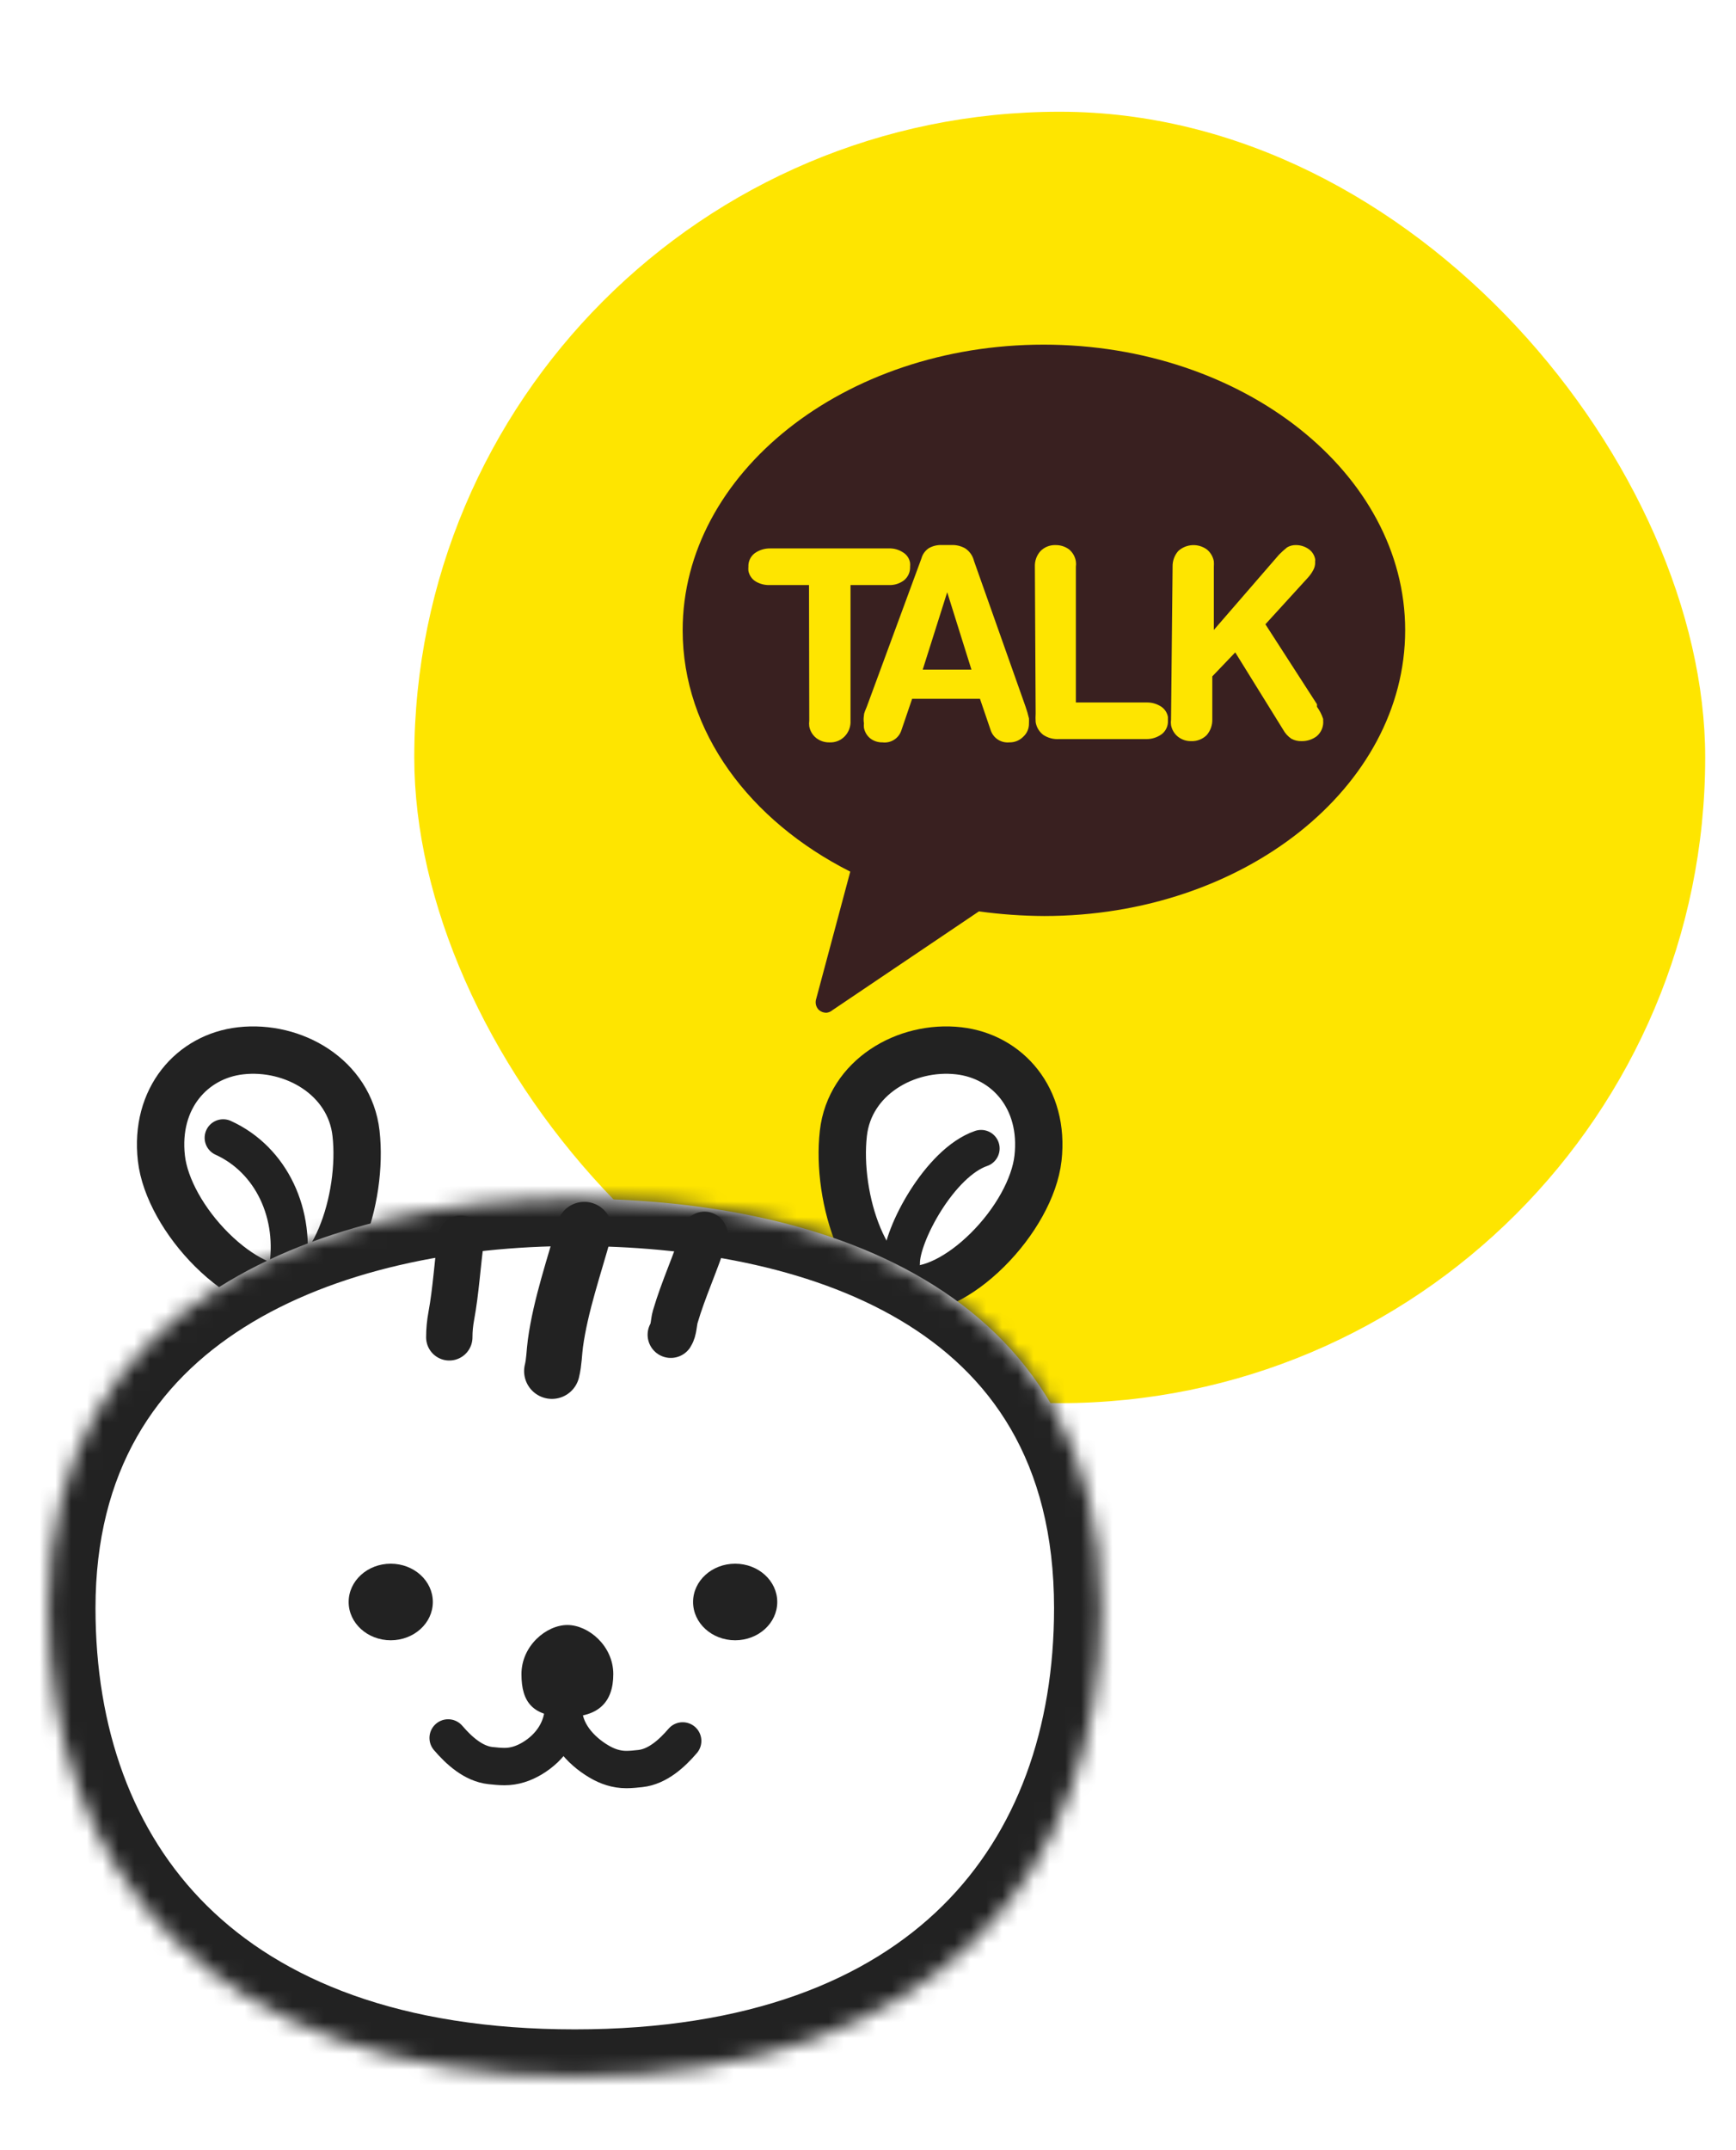 <svg width="105" height="130" viewBox="0 23 110 135" fill="none" xmlns="http://www.w3.org/2000/svg">
<g filter="url(#filter0_dd_1252_40377)">
<rect x="26.25" y="23.266" width="81.798" height="81.798" rx="40.899" fill="#FEE500"/>
</g>
<path d="M22.559 94.189C22.791 96.233 22.437 98.749 21.587 100.769C20.704 102.869 19.52 103.94 18.394 104.068C17.122 104.212 15.228 103.355 13.434 101.577C11.685 99.844 10.438 97.627 10.227 95.771C9.795 91.961 12.18 89.31 15.245 88.962C18.594 88.582 22.157 90.642 22.559 94.189Z" fill="white" stroke="#222222" stroke-width="3"/>
<path d="M53.439 94.189C53.207 96.233 53.561 98.749 54.411 100.769C55.294 102.869 56.478 103.94 57.604 104.068C58.876 104.212 60.77 103.355 62.564 101.577C64.313 99.844 65.56 97.627 65.771 95.771C66.203 91.961 63.818 89.31 60.753 88.962C57.404 88.582 53.841 90.642 53.439 94.189Z" fill="white" stroke="#222222" stroke-width="3"/>
<path d="M14.141 94.473C17.192 95.86 18.827 99.311 18.194 102.944" stroke="#222222" stroke-width="2.349" stroke-linecap="round"/>
<path d="M62.166 95.148C59.559 96.037 57.105 100.618 57.117 102.396" stroke="#222222" stroke-width="2.349" stroke-linecap="round"/>
<mask id="path-6-inside-1_1252_40377" fill="white">
<path d="M69.789 124.265C69.789 140.656 59.695 153.944 36.42 153.944C13.145 153.944 3.051 140.656 3.051 124.265C3.051 104.651 20.762 98.328 36.42 98.328C51.051 98.328 69.789 103.361 69.789 124.265Z"/>
</mask>
<path d="M69.789 124.265C69.789 140.656 59.695 153.944 36.42 153.944C13.145 153.944 3.051 140.656 3.051 124.265C3.051 104.651 20.762 98.328 36.42 98.328C51.051 98.328 69.789 103.361 69.789 124.265Z" fill="white"/>
<path d="M36.42 98.328V101.328V98.328ZM66.789 124.265C66.789 131.851 64.463 138.432 59.724 143.117C54.991 147.796 47.487 150.944 36.42 150.944V156.944C48.628 156.944 57.809 153.447 63.942 147.384C70.068 141.328 72.789 133.07 72.789 124.265H66.789ZM36.42 150.944C25.353 150.944 17.849 147.796 13.116 143.117C8.377 138.432 6.051 131.851 6.051 124.265H0.051C0.051 133.07 2.772 141.328 8.898 147.384C15.031 153.447 24.212 156.944 36.42 156.944V150.944ZM6.051 124.265C6.051 115.547 9.899 109.993 15.466 106.478C21.202 102.855 28.918 101.328 36.42 101.328V95.328C28.264 95.328 19.295 96.963 12.262 101.405C5.058 105.954 0.051 113.369 0.051 124.265H6.051ZM36.42 101.328C43.481 101.328 51.204 102.557 57.059 106.036C62.701 109.39 66.789 114.916 66.789 124.265H72.789C72.789 112.71 67.508 105.267 60.124 100.878C52.952 96.616 43.99 95.328 36.42 95.328V101.328Z" fill="#222222" mask="url(#path-6-inside-1_1252_40377)"/>
<path d="M37.025 100.293C36.378 102.64 35.527 105.061 35.194 107.486C35.114 108.074 35.114 108.674 34.971 109.248" stroke="#222222" stroke-width="3.524" stroke-linecap="round"/>
<path d="M44.64 100.621C44.09 102.375 43.305 104.039 42.787 105.806C42.688 106.144 42.698 106.656 42.504 106.947" stroke="#222222" stroke-width="2.937" stroke-linecap="round"/>
<path d="M29.208 100.867C28.981 102.486 28.893 104.149 28.596 105.755C28.512 106.215 28.469 106.646 28.469 107.111" stroke="#222222" stroke-width="2.937" stroke-linecap="round"/>
<ellipse cx="24.759" cy="123.874" rx="2.667" ry="2.425" fill="#222222"/>
<ellipse cx="46.583" cy="123.874" rx="2.667" ry="2.425" fill="#222222"/>
<path d="M28.396 132.486C29.073 133.275 29.995 134.122 31.084 134.237C31.375 134.267 31.674 134.299 31.966 134.299C32.596 134.299 33.164 134.108 33.705 133.789C34.91 133.076 35.704 131.887 35.704 130.477" stroke="#222222" stroke-width="2.367" stroke-linecap="round"/>
<path d="M43.258 132.674C42.582 133.463 41.659 134.309 40.57 134.424C40.28 134.455 39.98 134.487 39.689 134.487C39.058 134.487 38.49 134.296 37.95 133.976C36.744 133.264 35.708 132.074 35.708 130.664" stroke="#222222" stroke-width="2.367" stroke-linecap="round"/>
<path d="M38.861 128.445C38.861 130.239 37.891 131.152 35.951 131.152C33.769 131.152 33.041 130.239 33.041 128.445C33.041 126.651 34.617 125.332 35.951 125.332C37.285 125.332 38.861 126.651 38.861 128.445Z" fill="#222222"/>
<path d="M66.13 44.234C53.468 44.234 43.256 52.404 43.256 62.321C43.256 68.759 47.504 74.396 53.876 77.614L51.719 85.669C51.679 85.79 51.672 85.92 51.701 86.044C51.73 86.168 51.793 86.281 51.883 86.372C52.014 86.487 52.182 86.551 52.356 86.552C52.501 86.54 52.639 86.483 52.749 86.388L62.029 80.131C63.399 80.32 64.78 80.418 66.163 80.425C78.809 80.425 89.037 72.255 89.037 62.321C89.037 52.387 78.776 44.234 66.13 44.234Z" fill="#392020"/>
<path d="M51.262 59.462H48.762C48.452 59.471 48.146 59.391 47.88 59.233C47.761 59.159 47.66 59.061 47.581 58.946C47.502 58.831 47.448 58.7 47.422 58.563C47.414 58.476 47.414 58.389 47.422 58.302C47.414 58.139 47.446 57.977 47.514 57.829C47.582 57.681 47.685 57.552 47.814 57.452C48.099 57.246 48.443 57.137 48.794 57.142H56.327C56.639 57.131 56.947 57.216 57.209 57.387C57.33 57.458 57.434 57.554 57.513 57.67C57.592 57.786 57.644 57.918 57.666 58.057C57.674 58.138 57.674 58.22 57.666 58.302C57.674 58.467 57.643 58.631 57.574 58.782C57.506 58.932 57.403 59.065 57.274 59.168C56.996 59.374 56.656 59.478 56.31 59.462H53.892V68.056C53.902 68.239 53.874 68.422 53.809 68.594C53.744 68.765 53.645 68.921 53.516 69.053C53.393 69.178 53.245 69.276 53.082 69.341C52.919 69.406 52.744 69.435 52.569 69.428C52.262 69.437 51.962 69.339 51.719 69.151C51.488 68.967 51.332 68.706 51.278 68.415C51.262 68.296 51.262 68.175 51.278 68.056L51.262 59.462Z" fill="#FEE500"/>
<path d="M58.385 57.777C58.457 57.508 58.626 57.275 58.859 57.123C59.108 56.983 59.391 56.915 59.676 56.927H60.297C60.6 56.916 60.9 56.99 61.163 57.14C61.442 57.327 61.64 57.613 61.718 57.94L64.986 67.172C65.071 67.413 65.142 67.658 65.199 67.907C65.204 68.01 65.204 68.114 65.199 68.217C65.204 68.377 65.175 68.535 65.113 68.682C65.051 68.829 64.957 68.96 64.839 69.067C64.725 69.184 64.587 69.277 64.435 69.339C64.284 69.401 64.121 69.43 63.957 69.427C63.705 69.451 63.452 69.391 63.238 69.255C63.025 69.118 62.864 68.914 62.78 68.675L62.094 66.665H57.797L57.111 68.675C57.03 68.919 56.867 69.127 56.649 69.264C56.431 69.401 56.173 69.459 55.918 69.427C55.642 69.434 55.371 69.347 55.15 69.181C54.935 69.01 54.79 68.766 54.742 68.495C54.733 68.403 54.733 68.31 54.742 68.217C54.714 68.055 54.714 67.89 54.742 67.727C54.742 67.548 54.856 67.351 54.922 67.172L58.385 57.777ZM60.019 59.917L58.467 64.819H61.555L60.019 59.917Z" fill="#FEE500"/>
<path d="M65.574 58.304C65.557 57.937 65.686 57.579 65.933 57.307C66.059 57.18 66.209 57.081 66.375 57.017C66.541 56.952 66.719 56.923 66.897 56.931C67.203 56.928 67.502 57.025 67.747 57.209C67.974 57.401 68.124 57.667 68.171 57.96C68.188 58.074 68.188 58.19 68.171 58.304V66.898H72.665C72.976 66.894 73.282 66.979 73.547 67.143C73.666 67.216 73.768 67.314 73.847 67.429C73.926 67.545 73.98 67.675 74.004 67.813C74.004 67.813 74.004 67.976 74.004 68.058C74.012 68.221 73.981 68.383 73.912 68.531C73.844 68.678 73.741 68.808 73.612 68.907C73.328 69.114 72.984 69.223 72.632 69.218H67.109C66.758 69.24 66.408 69.149 66.113 68.957C65.849 68.759 65.673 68.466 65.623 68.14C65.611 67.96 65.611 67.78 65.623 67.6L65.574 58.304Z" fill="#FEE500"/>
<path d="M74.3 58.303C74.29 57.937 74.418 57.581 74.659 57.306C74.904 57.083 75.218 56.952 75.548 56.934C75.879 56.916 76.205 57.013 76.473 57.208C76.704 57.398 76.861 57.664 76.914 57.959C76.922 58.074 76.922 58.188 76.914 58.303V62.305L81.047 57.534C81.207 57.372 81.376 57.219 81.554 57.077C81.722 56.977 81.914 56.926 82.109 56.93C82.395 56.928 82.674 57.014 82.91 57.175C83.021 57.25 83.116 57.346 83.189 57.459C83.262 57.571 83.312 57.697 83.335 57.829C83.341 57.861 83.341 57.894 83.335 57.927C83.327 57.964 83.327 58.003 83.335 58.041C83.334 58.213 83.289 58.382 83.204 58.531C83.118 58.689 83.013 58.837 82.894 58.972L80.181 61.946L83.449 67.011V67.174C83.619 67.409 83.751 67.668 83.841 67.942V68.024C83.86 68.213 83.833 68.404 83.762 68.581C83.691 68.757 83.578 68.914 83.433 69.037C83.16 69.243 82.827 69.352 82.485 69.347C82.258 69.357 82.033 69.306 81.832 69.2C81.614 69.054 81.435 68.858 81.309 68.629L78.27 63.727L76.816 65.246V67.975C76.826 68.341 76.697 68.696 76.456 68.972C76.327 69.098 76.174 69.196 76.005 69.261C75.836 69.326 75.656 69.355 75.476 69.347C75.174 69.354 74.88 69.256 74.643 69.07C74.412 68.886 74.255 68.625 74.202 68.335C74.185 68.215 74.185 68.094 74.202 67.975L74.3 58.303Z" fill="#FEE500"/>
<defs>
<filter id="filter0_dd_1252_40377" x="0.347" y="0.471" width="133.604" height="133.602" filterUnits="userSpaceOnUse" color-interpolation-filters="sRGB">
<feFlood flood-opacity="0" result="BackgroundImageFix"/>
<feColorMatrix in="SourceAlpha" type="matrix" values="0 0 0 0 0 0 0 0 0 0 0 0 0 0 0 0 0 0 127 0" result="hardAlpha"/>
<feOffset dy="3.108"/>
<feGaussianBlur stdDeviation="11.915"/>
<feColorMatrix type="matrix" values="0 0 0 0 0.086 0 0 0 0 0.133 0 0 0 0 0.2 0 0 0 0.03 0"/>
<feBlend mode="normal" in2="BackgroundImageFix" result="effect1_dropShadow_1252_40377"/>
<feColorMatrix in="SourceAlpha" type="matrix" values="0 0 0 0 0 0 0 0 0 0 0 0 0 0 0 0 0 0 127 0" result="hardAlpha"/>
<feOffset dy="3.108"/>
<feGaussianBlur stdDeviation="12.951"/>
<feComposite in2="hardAlpha" operator="out"/>
<feColorMatrix type="matrix" values="0 0 0 0 0 0 0 0 0 0 0 0 0 0 0 0 0 0 0.04 0"/>
<feBlend mode="normal" in2="effect1_dropShadow_1252_40377" result="effect2_dropShadow_1252_40377"/>
<feBlend mode="normal" in="SourceGraphic" in2="effect2_dropShadow_1252_40377" result="shape"/>
</filter>
</defs>
</svg>
